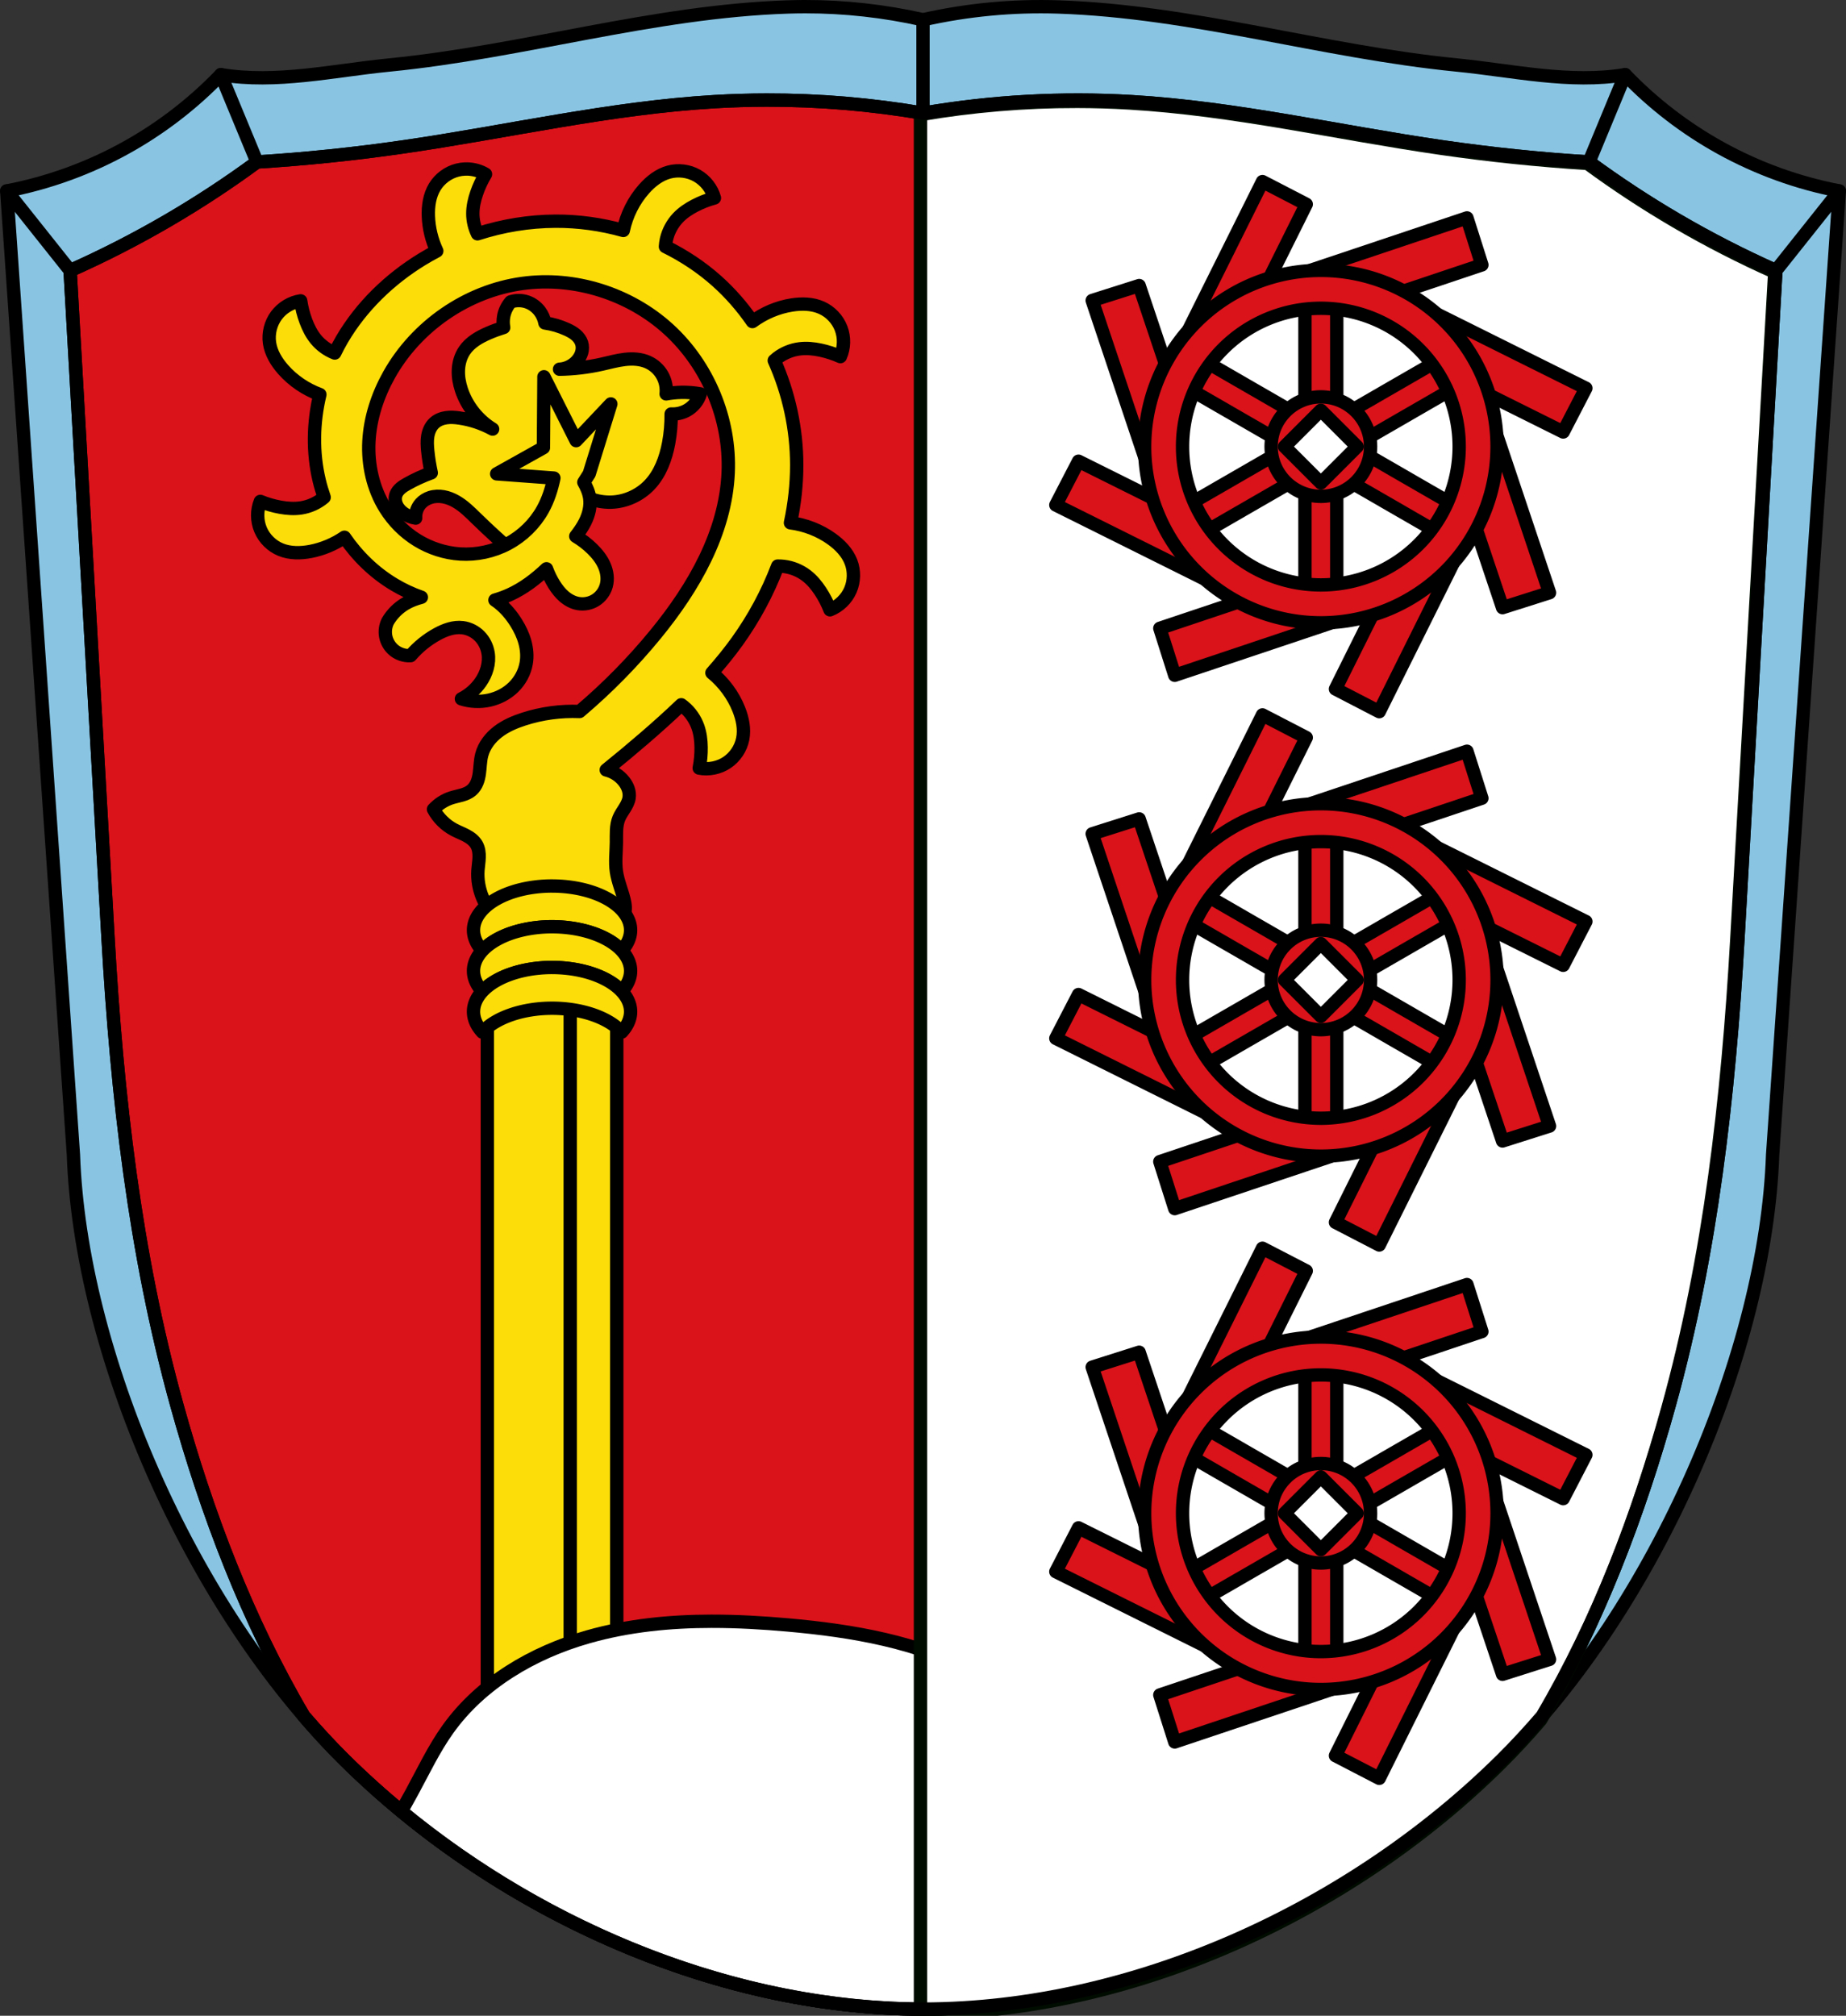 <?xml version="1.0" encoding="UTF-8" standalone="no"?>
<!-- Created with Inkscape (http://www.inkscape.org/) -->

<svg
   xmlns:dc="http://purl.org/dc/elements/1.1/"
   xmlns:cc="http://creativecommons.org/ns#"
   xmlns:rdf="http://www.w3.org/1999/02/22-rdf-syntax-ns#"
   xmlns:svg="http://www.w3.org/2000/svg"
   xmlns="http://www.w3.org/2000/svg"
   xmlns:sodipodi="http://sodipodi.sourceforge.net/DTD/sodipodi-0.dtd"
   xmlns:inkscape="http://www.inkscape.org/namespaces/inkscape"
   width="146.362mm"
   height="159.809mm"
   viewBox="0 0 146.362 159.809"
   version="1.1"
   id="svg3477"
   inkscape:version="0.92.5 (2060ec1f9f, 2020-04-08)"
   sodipodi:docname="DEU Diebach (Hammelburg).svg">
  <rect x="0" y="0" width="146.362" height="159.809" fill="#333333" stroke="none"/>
  <defs
     id="defs3471">
    <inkscape:path-effect
       effect="spiro"
       id="path-effect1731"
       is_visible="true" />
    <inkscape:path-effect
       effect="spiro"
       id="path-effect1723"
       is_visible="true" />
    <inkscape:path-effect
       effect="spiro"
       id="path-effect1718"
       is_visible="true" />
    <inkscape:path-effect
       effect="spiro"
       id="path-effect1655"
       is_visible="true" />
    <inkscape:path-effect
       effect="spiro"
       id="path-effect1642"
       is_visible="true" />
    <inkscape:path-effect
       effect="spiro"
       id="path-effect1922"
       is_visible="true" />
    <inkscape:path-effect
       effect="spiro"
       id="path-effect1089-3"
       is_visible="true" />
    <inkscape:path-effect
       effect="spiro"
       id="path-effect1089"
       is_visible="true" />
    <inkscape:path-effect
       effect="spiro"
       id="path-effect1655-0"
       is_visible="true" />
    <inkscape:path-effect
       effect="spiro"
       id="path-effect1655-9"
       is_visible="true" />
    <inkscape:path-effect
       effect="spiro"
       id="path-effect1655-93"
       is_visible="true" />
    <inkscape:path-effect
       effect="spiro"
       id="path-effect1655-5"
       is_visible="true" />
    <inkscape:path-effect
       effect="spiro"
       id="path-effect1655-1"
       is_visible="true" />
    <inkscape:path-effect
       effect="spiro"
       id="path-effect1655-09"
       is_visible="true" />
  </defs>
  <sodipodi:namedview
     id="base"
     pagecolor="#ffffff"
     bordercolor="#666666"
     borderopacity="1.0"
     inkscape:pageopacity="0.0"
     inkscape:pageshadow="2"
     inkscape:zoom="1.3129052"
     inkscape:cx="276.5901"
     inkscape:cy="302.002"
     inkscape:document-units="mm"
     inkscape:current-layer="layer1"
     showgrid="false"
     inkscape:window-width="1920"
     inkscape:window-height="1046"
     inkscape:window-x="-11"
     inkscape:window-y="-11"
     inkscape:window-maximized="1"
     inkscape:snap-nodes="false"
     inkscape:snap-midpoints="true"
     inkscape:snap-smooth-nodes="true"
     fit-margin-top="0"
     fit-margin-left="0"
     fit-margin-right="0"
     fit-margin-bottom="0" />
  <g
     inkscape:label="Ebene 1"
     inkscape:groupmode="layer"
     id="layer1"
     transform="translate(199.889,-58.492)">
    <path
       inkscape:connector-curvature="0"
       style="fill:#89c5e3;fill-opacity:1;fill-rule:evenodd;stroke:none;stroke-width:1.058;stroke-linecap:round;stroke-linejoin:round;stroke-miterlimit:4;stroke-dasharray:none;stroke-opacity:1"
       d="m -136.06,59.021 c -0.449,2.6e-4 -0.898,0.008 -1.347,0.023 -10.729,0.351 -20.944,3.549 -31.626,4.603 -4.443,0.438 -8.942,1.491 -13.347,0.764 -2.206,2.297 -4.758,4.261 -7.544,5.803 -2.937,1.626 -6.133,2.784 -9.43,3.416 l 5.287,76.415 c 0.535,15.45 9.118,35.694 21.446,47.927 11.921,11.83 29.207,19.789 45.915,19.799 16.707,-0.01 33.993,-7.968 45.915,-19.799 12.328,-12.234 20.911,-32.477 21.446,-47.927 l 5.287,-76.415 c -3.297,-0.632 -6.493,-1.79 -9.43,-3.416 -2.786,-1.543 -5.339,-3.506 -7.544,-5.803 -4.405,0.727 -8.904,-0.326 -13.347,-0.764 -10.683,-1.054 -20.898,-4.252 -31.626,-4.603 -3.59,-0.117 -7.196,0.225 -10.7,1.015 -3.066,-0.692 -6.209,-1.041 -9.352,-1.038 z"
       id="path1193-4-2"
       sodipodi:nodetypes="ccsccccscsccccscccc" />
    <path
       inkscape:connector-curvature="0"
       style="fill:#da121a;fill-opacity:1;stroke:none;stroke-width:1.058;stroke-linecap:round;stroke-linejoin:round;stroke-miterlimit:4;stroke-dasharray:none;stroke-opacity:1"
       d="m -139.093,66.425 c -1.383,0.002 -2.765,0.044 -4.145,0.125 -8.297,0.488 -16.437,2.394 -24.662,3.584 -3.853,0.558 -7.728,0.959 -11.613,1.201 -2.253,1.656 -4.593,3.194 -7.008,4.605 -2.527,1.477 -5.135,2.814 -7.809,4.004 l 3.003,52.86 c 0.711,12.505 2.111,25.021 5.461,37.09 2.377,8.564 5.574,17.019 10.069,24.653 1.028,1.197 2.086,2.344 3.176,3.425 11.921,11.83 29.207,19.789 45.915,19.799 16.707,-0.01 33.993,-7.968 45.915,-19.799 1.089,-1.081 2.147,-2.227 3.175,-3.425 4.495,-7.634 7.692,-16.089 10.069,-24.653 3.349,-12.069 4.75,-24.585 5.461,-37.09 l 3.003,-52.86 c -2.674,-1.19 -5.282,-2.528 -7.809,-4.004 -2.414,-1.411 -4.755,-2.949 -7.008,-4.605 -3.885,-0.243 -7.761,-0.644 -11.613,-1.201 -8.225,-1.19 -16.365,-3.096 -24.662,-3.584 -5.521,-0.325 -11.079,-0.017 -16.53,0.917 -4.088,-0.7 -8.237,-1.049 -12.385,-1.042 z"
       id="path1937-6-6" />
    <path
       style="fill:#fcdd09;fill-opacity:1;stroke:#000000;stroke-width:1.058;stroke-linecap:round;stroke-linejoin:round;stroke-miterlimit:4;stroke-dasharray:none;stroke-opacity:1"
       d="m -327.774,103.007 c -1.082,-0.921 -2.133,-1.878 -3.15,-2.871 -0.507,-0.495 -1.013,-1.005 -1.628,-1.357 -0.307,-0.176 -0.641,-0.311 -0.989,-0.374 -0.349,-0.063 -0.713,-0.052 -1.051,0.056 -0.288,0.092 -0.555,0.254 -0.758,0.479 -0.281,0.311 -0.428,0.738 -0.399,1.156 -0.327,-0.049 -0.643,-0.173 -0.917,-0.359 -0.244,-0.166 -0.458,-0.386 -0.583,-0.654 -0.126,-0.267 -0.158,-0.585 -0.054,-0.862 0.072,-0.193 0.207,-0.359 0.363,-0.494 0.156,-0.135 0.335,-0.242 0.515,-0.343 0.612,-0.345 1.253,-0.639 1.914,-0.877 -0.127,-0.579 -0.221,-1.165 -0.279,-1.755 -0.038,-0.388 -0.062,-0.782 0.004,-1.166 0.066,-0.384 0.228,-0.762 0.514,-1.027 0.257,-0.239 0.599,-0.373 0.946,-0.424 0.347,-0.051 0.701,-0.025 1.048,0.026 0.92,0.133 1.816,0.432 2.632,0.877 -1.154,-0.704 -2.047,-1.827 -2.472,-3.11 -0.169,-0.511 -0.267,-1.05 -0.241,-1.588 0.026,-0.538 0.179,-1.075 0.48,-1.522 0.447,-0.664 1.178,-1.08 1.914,-1.396 0.39,-0.168 0.79,-0.314 1.196,-0.439 -0.053,-0.289 -0.053,-0.588 0,-0.877 0.078,-0.426 0.273,-0.83 0.558,-1.156 0.411,-0.136 0.865,-0.136 1.276,0 0.413,0.136 0.778,0.408 1.037,0.758 0.2,0.27 0.338,0.587 0.399,0.917 0.606,0.087 1.199,0.263 1.754,0.518 0.246,0.113 0.488,0.244 0.695,0.419 0.207,0.175 0.379,0.399 0.462,0.657 0.076,0.239 0.072,0.501 0.005,0.743 -0.068,0.242 -0.198,0.464 -0.363,0.653 -0.35,0.4 -0.865,0.65 -1.396,0.678 1.126,-0.019 2.25,-0.153 3.35,-0.399 0.609,-0.136 1.212,-0.307 1.832,-0.379 0.62,-0.072 1.268,-0.038 1.836,0.219 0.469,0.213 0.869,0.576 1.124,1.024 0.256,0.447 0.366,0.976 0.311,1.488 0.395,-0.071 0.795,-0.111 1.196,-0.12 0.507,-0.011 1.016,0.03 1.515,0.12 -0.174,0.554 -0.568,1.036 -1.077,1.316 -0.375,0.206 -0.809,0.304 -1.236,0.279 0.01,0.775 -0.057,1.551 -0.199,2.313 -0.227,1.209 -0.668,2.418 -1.515,3.31 -0.737,0.776 -1.765,1.27 -2.831,1.356 -1.144,0.092 -2.319,-0.29 -3.19,-1.037 l -1.435,2.632 z"
       id="path1729"
       inkscape:connector-curvature="0"
       inkscape:path-effect="#path-effect1731"
       inkscape:original-d="m -327.77379,103.00736 c 0,0 -1.96461,-2.08807 -3.15013,-2.87101 -1.1217,-0.740798 -2.32735,-1.765468 -3.66853,-1.674757 -0.29801,0.02016 -0.57218,0.244339 -0.75761,0.478502 -0.25312,0.319648 -0.39875,1.156375 -0.39875,1.156375 0,0 -0.68205,-0.129727 -0.91713,-0.358873 -0.39243,-0.382537 -0.7496,-0.978705 -0.63801,-1.515256 0.0823,-0.395781 0.54269,-0.610472 0.87725,-0.837377 0.58084,-0.393934 1.91402,-0.877255 1.91402,-0.877255 0,0 -0.30113,-1.162724 -0.27913,-1.754505 0.0279,-0.750669 -0.0219,-1.671261 0.51837,-2.193134 0.48749,-0.470854 1.31733,-0.440866 1.99377,-0.398751 0.92292,0.05746 2.63175,0.877253 2.63175,0.877253 0,0 -2.08415,-1.844028 -2.47226,-3.110264 -0.30472,-0.994165 -0.26724,-2.202141 0.23926,-3.11026 0.38461,-0.689592 1.21759,-1.023512 1.914,-1.395632 0.37459,-0.200158 1.19626,-0.438626 1.19626,-0.438626 0,0 -0.0652,-0.592198 0,-0.877253 0.0954,-0.417248 0.55824,-1.15638 0.55824,-1.15638 0,0 0.87167,-0.131993 1.27601,0 0.4069,0.132829 0.76932,0.423441 1.03677,0.757627 0.20829,0.260268 0.39875,0.91713 0.39875,0.91713 0,0 1.22483,0.216165 1.7545,0.518377 0.45744,0.260997 1.00845,0.571172 1.15637,1.07663 0.13491,0.461008 -0.0549,1.023692 -0.35888,1.395629 -0.32727,0.400461 -1.39563,0.677878 -1.39563,0.677878 0,0 2.22881,-0.307808 3.34952,-0.398751 1.21999,-0.099 2.59679,-0.750718 3.66853,-0.159501 0.84448,0.465849 1.43549,2.512134 1.43549,2.512134 0,0 0.79555,-0.115442 1.19627,-0.119626 0.50662,-0.0053 1.51524,0.119626 1.51524,0.119626 0,0 -0.59453,1.017932 -1.07662,1.315881 -0.35933,0.222079 -1.23613,0.279125 -1.23613,0.279125 0,0 -0.002,1.564526 -0.19939,2.31276 -0.30919,1.173279 -0.66472,2.444309 -1.51524,3.309639 -0.73346,0.746232 -1.7871,1.286553 -2.83115,1.355754 -1.11563,0.07394 -3.19,-1.036754 -3.19,-1.036754 l -1.4355,2.631765 z"
       sodipodi:nodetypes="caaacaaacaaacaaacacaacaaacaacacacaaaccc"
       transform="translate(168.815,-0.529)" />
    <path
       inkscape:connector-curvature="0"
       style="fill:none;fill-rule:evenodd;stroke:#000000;stroke-width:1.058;stroke-linecap:round;stroke-linejoin:round;stroke-miterlimit:4;stroke-dasharray:none;stroke-opacity:1"
       d="m -136.06,59.021 c -0.449,2.6e-4 -0.898,0.008 -1.347,0.023 -10.729,0.351 -20.944,3.549 -31.626,4.603 -4.443,0.438 -8.942,1.491 -13.347,0.764 -2.206,2.297 -4.758,4.261 -7.544,5.803 -2.937,1.626 -6.133,2.784 -9.43,3.416 l 5.287,76.415 c 0.535,15.45 9.118,35.694 21.446,47.927 11.921,11.83 29.207,19.789 45.915,19.799 16.707,-0.01 33.993,-7.968 45.915,-19.799 12.328,-12.234 20.911,-32.477 21.446,-47.927 l 5.287,-76.415 c -3.297,-0.632 -6.493,-1.79 -9.43,-3.416 -2.786,-1.543 -5.339,-3.506 -7.544,-5.803 -4.405,0.727 -8.904,-0.326 -13.347,-0.764 -10.683,-1.054 -20.898,-4.252 -31.626,-4.603 -3.59,-0.117 -7.196,0.225 -10.7,1.015 -3.066,-0.692 -6.209,-1.041 -9.352,-1.038 z"
       id="path1193-4"
       sodipodi:nodetypes="ccsccccscsccccscccc" />
    <path
       inkscape:connector-curvature="0"
       style="fill:#fcdd09;fill-opacity:1;stroke:#000000;stroke-width:1.058;stroke-linecap:round;stroke-linejoin:round;stroke-miterlimit:4;stroke-dasharray:none;stroke-opacity:1"
       d="m -162.83,71.891 c -0.072,-0.002 -0.144,-0.001 -0.216,0.002 -0.192,0.009 -0.383,0.036 -0.569,0.083 -0.745,0.186 -1.409,0.678 -1.806,1.335 -0.414,0.686 -0.531,1.515 -0.503,2.316 0.032,0.953 0.265,1.896 0.666,2.762 -0.397,0.208 -0.787,0.429 -1.169,0.662 -2.577,1.577 -4.814,3.74 -6.344,6.344 -0.207,0.353 -0.398,0.715 -0.577,1.083 -0.579,-0.228 -1.1,-0.603 -1.495,-1.084 -0.349,-0.424 -0.598,-0.922 -0.791,-1.436 -0.195,-0.521 -0.335,-1.064 -0.415,-1.614 -0.76,0.115 -1.467,0.541 -1.924,1.158 -0.457,0.617 -0.658,1.419 -0.547,2.179 0.116,0.793 0.553,1.507 1.083,2.108 0.784,0.889 1.797,1.572 2.909,1.981 -0.533,2.231 -0.584,4.572 -0.055,6.803 0.108,0.454 0.242,0.902 0.396,1.343 -0.017,0.014 -0.033,0.03 -0.05,0.044 -0.505,0.418 -1.125,0.696 -1.772,0.797 -0.542,0.084 -1.098,0.046 -1.638,-0.05 -0.548,-0.097 -1.086,-0.253 -1.601,-0.464 -0.287,0.712 -0.28,1.539 0.018,2.246 0.299,0.708 0.887,1.288 1.598,1.579 0.742,0.303 1.579,0.29 2.366,0.14 0.96,-0.184 1.879,-0.573 2.687,-1.123 1.033,1.509 2.369,2.807 3.938,3.746 0.683,0.409 1.408,0.75 2.16,1.011 -0.438,0.117 -0.862,0.271 -1.253,0.5 -0.581,0.338 -1.071,0.83 -1.41,1.41 -0.179,0.36 -0.238,0.778 -0.166,1.174 0.072,0.396 0.275,0.767 0.568,1.041 0.375,0.35 0.898,0.537 1.41,0.503 0.593,-0.693 1.314,-1.276 2.115,-1.712 0.618,-0.337 1.316,-0.59 2.014,-0.503 0.505,0.063 0.984,0.307 1.341,0.67 0.357,0.363 0.592,0.841 0.673,1.344 0.131,0.808 -0.135,1.647 -0.605,2.317 -0.386,0.551 -0.91,1.005 -1.511,1.309 0.712,0.229 1.486,0.264 2.216,0.101 0.712,-0.159 1.385,-0.509 1.907,-1.019 0.522,-0.51 0.89,-1.182 1.013,-1.902 0.096,-0.558 0.046,-1.136 -0.104,-1.682 -0.151,-0.546 -0.4,-1.061 -0.701,-1.541 -0.359,-0.572 -0.796,-1.1 -1.321,-1.526 -0.114,-0.092 -0.232,-0.178 -0.353,-0.26 0.4,-0.115 0.792,-0.257 1.17,-0.429 1.091,-0.498 2.046,-1.224 2.919,-2.052 0.158,0.435 0.36,0.854 0.606,1.246 0.223,0.355 0.481,0.691 0.8,0.962 0.319,0.272 0.701,0.477 1.114,0.548 0.473,0.082 0.974,-0.019 1.379,-0.278 0.404,-0.258 0.708,-0.67 0.837,-1.132 0.146,-0.527 0.066,-1.1 -0.152,-1.601 -0.218,-0.501 -0.566,-0.936 -0.956,-1.319 -0.393,-0.386 -0.834,-0.724 -1.308,-1.006 0.274,-0.351 0.53,-0.715 0.73,-1.112 0.297,-0.589 0.47,-1.257 0.377,-1.91 -0.063,-0.445 -0.246,-0.865 -0.468,-1.255 l 0.426,-0.67 1.715,-5.543 -2.752,2.911 -2.552,-5.064 -0.04,5.622 -3.708,2.073 4.538,0.336 c -0.184,0.869 -0.454,1.721 -0.885,2.495 -0.636,1.142 -1.61,2.091 -2.762,2.707 -1.152,0.617 -2.479,0.899 -3.784,0.817 -1.202,-0.076 -2.382,-0.46 -3.408,-1.092 -1.026,-0.632 -1.896,-1.51 -2.533,-2.533 -0.978,-1.57 -1.392,-3.461 -1.294,-5.309 0.098,-1.847 0.693,-3.651 1.596,-5.265 2.162,-3.867 6.185,-6.65 10.574,-7.251 4.138,-0.566 8.493,0.813 11.581,3.626 3.137,2.856 4.919,7.141 4.733,11.379 -0.208,4.751 -2.729,9.109 -5.74,12.789 -1.821,2.226 -3.847,4.285 -6.042,6.143 -1.497,-0.063 -3.006,0.143 -4.431,0.604 -0.721,0.233 -1.43,0.537 -2.032,0.997 -0.603,0.46 -1.096,1.09 -1.291,1.823 -0.129,0.483 -0.124,0.991 -0.194,1.486 -0.035,0.248 -0.089,0.494 -0.186,0.725 -0.096,0.231 -0.236,0.446 -0.426,0.609 -0.219,0.189 -0.495,0.3 -0.773,0.381 -0.278,0.081 -0.564,0.134 -0.839,0.223 -0.537,0.175 -1.028,0.49 -1.41,0.906 0.364,0.679 0.932,1.247 1.611,1.611 0.326,0.174 0.674,0.303 0.999,0.478 0.325,0.175 0.634,0.407 0.813,0.73 0.166,0.299 0.207,0.652 0.196,0.994 -0.011,0.342 -0.071,0.68 -0.095,1.021 -0.102,1.462 0.512,2.958 1.611,3.927 l 8.459,0.202 c 0.276,0.123 0.602,0.128 0.883,0.016 0.281,-0.112 0.512,-0.341 0.628,-0.621 0.078,-0.189 0.104,-0.397 0.097,-0.602 -0.008,-0.205 -0.048,-0.407 -0.097,-0.606 -0.183,-0.744 -0.495,-1.457 -0.604,-2.215 -0.11,-0.765 -0.009,-1.543 0,-2.316 0.007,-0.646 -0.046,-1.317 0.202,-1.914 0.116,-0.279 0.292,-0.528 0.452,-0.784 0.16,-0.256 0.307,-0.529 0.353,-0.827 0.036,-0.232 0.008,-0.472 -0.066,-0.695 -0.074,-0.223 -0.193,-0.429 -0.337,-0.614 -0.35,-0.449 -0.856,-0.774 -1.41,-0.906 1.021,-0.822 2.028,-1.662 3.021,-2.518 0.995,-0.858 1.978,-1.737 2.927,-2.648 0.068,0.048 0.133,0.099 0.197,0.151 0.506,0.417 0.897,0.973 1.118,1.59 0.186,0.517 0.253,1.07 0.261,1.619 0.008,0.557 -0.042,1.114 -0.151,1.66 0.754,0.147 1.563,-0.016 2.201,-0.444 0.638,-0.428 1.097,-1.114 1.247,-1.868 0.157,-0.786 -0.014,-1.606 -0.311,-2.35 -0.448,-1.124 -1.193,-2.124 -2.129,-2.89 0.701,-0.793 1.371,-1.612 1.99,-2.472 1.325,-1.844 2.419,-3.866 3.222,-5.992 0.165,-0.002 0.329,0.006 0.493,0.026 0.651,0.079 1.279,0.337 1.798,0.737 0.435,0.335 0.789,0.765 1.091,1.223 0.307,0.464 0.564,0.962 0.766,1.481 0.715,-0.282 1.309,-0.855 1.616,-1.559 0.307,-0.704 0.324,-1.53 0.045,-2.246 -0.291,-0.747 -0.876,-1.345 -1.527,-1.813 -0.96,-0.69 -2.096,-1.127 -3.268,-1.279 0.323,-1.503 0.495,-3.036 0.496,-4.576 1.3e-4,-2.845 -0.618,-5.695 -1.78,-8.289 0.072,-0.066 0.147,-0.13 0.224,-0.19 0.519,-0.401 1.147,-0.66 1.797,-0.739 0.545,-0.067 1.099,-0.011 1.636,0.102 0.545,0.115 1.077,0.288 1.585,0.515 0.31,-0.703 0.33,-1.529 0.054,-2.245 -0.276,-0.717 -0.845,-1.316 -1.546,-1.629 -0.732,-0.327 -1.569,-0.342 -2.361,-0.217 -1.126,0.178 -2.203,0.638 -3.121,1.312 -0.814,-1.179 -1.76,-2.265 -2.833,-3.222 -1.223,-1.09 -2.598,-1.999 -4.065,-2.722 0.013,-0.194 0.039,-0.387 0.082,-0.577 0.147,-0.639 0.469,-1.237 0.921,-1.712 0.379,-0.397 0.843,-0.704 1.33,-0.958 0.494,-0.257 1.015,-0.461 1.552,-0.607 -0.206,-0.74 -0.714,-1.391 -1.382,-1.77 -0.668,-0.379 -1.488,-0.482 -2.229,-0.28 -0.773,0.211 -1.429,0.731 -1.962,1.329 -0.827,0.929 -1.397,2.08 -1.653,3.296 -1.75,-0.49 -3.568,-0.742 -5.384,-0.733 -2.094,0.01 -4.183,0.354 -6.175,1 -0.241,-0.498 -0.371,-1.05 -0.371,-1.604 0,-0.549 0.124,-1.092 0.302,-1.611 0.18,-0.527 0.417,-1.034 0.705,-1.511 -0.433,-0.258 -0.933,-0.399 -1.437,-0.413 z"
       id="path1640" />
    <path
       style="fill:none;stroke:#000000;stroke-width:1.058;stroke-linecap:round;stroke-linejoin:round;stroke-miterlimit:4;stroke-dasharray:none;stroke-opacity:1"
       d="m -194.33,79.945 -5.025,-6.314"
       id="path2041"
       inkscape:connector-curvature="0" />
    <path
       style="fill:none;stroke:#000000;stroke-width:1.058;stroke-linecap:round;stroke-linejoin:round;stroke-miterlimit:4;stroke-dasharray:none;stroke-opacity:1"
       d="m -179.514,71.336 -2.867,-6.925"
       id="path2043"
       inkscape:connector-curvature="0" />
    <path
       style="fill:none;stroke:#000000;stroke-width:1.058;stroke-linecap:round;stroke-linejoin:round;stroke-miterlimit:4;stroke-dasharray:none;stroke-opacity:1"
       d="m -126.707,67.467 -2.5e-4,-7.408"
       id="path2045"
       inkscape:connector-curvature="0" />
    <path
       style="fill:none;stroke:#000000;stroke-width:1.058;stroke-linecap:round;stroke-linejoin:round;stroke-miterlimit:4;stroke-dasharray:none;stroke-opacity:1"
       d="m -73.902,71.336 2.867,-6.925"
       id="path2047"
       inkscape:connector-curvature="0" />
    <path
       style="fill:none;stroke:#000000;stroke-width:1.058;stroke-linecap:round;stroke-linejoin:round;stroke-miterlimit:4;stroke-dasharray:none;stroke-opacity:1"
       d="m -59.085,79.945 5.025,-6.314"
       id="path2049"
       inkscape:connector-curvature="0" />
    <rect
       style="opacity:1;fill:#fcdd09;fill-opacity:1;fill-rule:evenodd;stroke:#000000;stroke-width:1.058;stroke-linecap:round;stroke-linejoin:round;stroke-miterlimit:4;stroke-dasharray:none;stroke-opacity:1;paint-order:markers fill stroke"
       id="rect2384-7"
       width="10.262"
       height="57.075"
       x="-161.25"
       y="137.353" />
    <path
       inkscape:connector-curvature="0"
       style="fill:none;fill-opacity:1;stroke:#000000;stroke-width:1.058;stroke-linecap:round;stroke-linejoin:round;stroke-miterlimit:4;stroke-dasharray:none;stroke-opacity:1"
       d="m -139.093,66.425 c -1.383,0.002 -2.765,0.044 -4.145,0.125 -8.297,0.488 -16.437,2.394 -24.662,3.584 -3.853,0.558 -7.728,0.959 -11.613,1.201 -2.253,1.656 -4.593,3.194 -7.008,4.605 -2.527,1.477 -5.135,2.814 -7.809,4.004 l 3.003,52.86 c 0.711,12.505 2.111,25.021 5.461,37.09 2.377,8.564 5.574,17.019 10.069,24.653 1.028,1.197 2.086,2.344 3.176,3.425 11.921,11.83 29.207,19.789 45.915,19.799 16.707,-0.01 33.993,-7.968 45.915,-19.799 1.089,-1.081 2.147,-2.227 3.175,-3.425 4.495,-7.634 7.692,-16.089 10.069,-24.653 3.349,-12.069 4.75,-24.585 5.461,-37.09 l 3.003,-52.86 c -2.674,-1.19 -5.282,-2.528 -7.809,-4.004 -2.414,-1.411 -4.755,-2.949 -7.008,-4.605 -3.885,-0.243 -7.761,-0.644 -11.613,-1.201 -8.225,-1.19 -16.365,-3.096 -24.662,-3.584 -5.521,-0.325 -11.079,-0.017 -16.53,0.917 -4.088,-0.7 -8.237,-1.049 -12.385,-1.042 z"
       id="path1937-6" />
    <path
       style="fill:none;stroke:#000000;stroke-width:1.058;stroke-linecap:butt;stroke-linejoin:miter;stroke-miterlimit:4;stroke-dasharray:none;stroke-opacity:1"
       d="m -154.678,137.468 v 53.846"
       id="path2386-5"
       inkscape:connector-curvature="0" />
    <path
       inkscape:connector-curvature="0"
       style="fill:#ffffff;stroke:#000000;stroke-width:1.058;stroke-linecap:round;stroke-linejoin:round;stroke-miterlimit:4;stroke-dasharray:none;stroke-opacity:1"
       d="m -143.431,187.024 c -3.331,0.001 -6.646,0.326 -9.842,1.237 -4.346,1.238 -8.477,3.647 -11.105,7.324 -1.109,1.551 -1.927,3.286 -2.835,4.961 -0.28,0.516 -0.57,1.028 -0.857,1.54 11.544,9.524 26.676,15.676 41.363,15.685 5.239,-0.003 10.535,-0.789 15.705,-2.229 0.433,-2.015 0.584,-4.091 0.436,-6.147 -0.273,-3.795 -1.551,-7.509 -3.645,-10.686 -2.094,-3.177 -4.997,-5.811 -8.348,-7.613 -4.54,-2.443 -9.75,-3.325 -14.885,-3.78 -1.986,-0.176 -3.989,-0.292 -5.988,-0.291 z"
       id="path1920-9" />
    <path
       style="opacity:1;fill:#ffffff;fill-opacity:1;fill-rule:evenodd;stroke:#000c00;stroke-width:4;stroke-linecap:round;stroke-linejoin:round;stroke-miterlimit:4;stroke-dasharray:none;stroke-opacity:1;paint-order:markers fill stroke"
       d="m -432.086,251.055 c -15.677,-0.025 -31.356,1.292 -46.809,3.939 v 568.08 c 63.145,-0.038 128.478,-30.117 173.535,-74.83 4.117,-4.085 8.115,-8.419 12,-12.943 16.989,-28.852 29.072,-60.81 38.055,-93.178 12.659,-45.615 17.953,-92.92 20.639,-140.184 l 11.352,-199.785 c -10.105,-4.499 -19.963,-9.554 -29.514,-15.135 -9.126,-5.333 -17.97,-11.144 -26.486,-17.404 -14.684,-0.918 -29.331,-2.434 -43.893,-4.541 -31.088,-4.499 -61.853,-11.701 -93.211,-13.547 -5.217,-0.307 -10.442,-0.464 -15.668,-0.473 z"
       transform="scale(0.265)"
       id="rect1865"
       inkscape:connector-curvature="0" />
    <path
       inkscape:connector-curvature="0"
       style="fill:none;fill-opacity:1;stroke:#000000;stroke-width:1.058;stroke-linecap:round;stroke-linejoin:round;stroke-miterlimit:4;stroke-dasharray:none;stroke-opacity:1"
       d="m -139.093,66.425 c -1.383,0.002 -2.765,0.044 -4.145,0.125 -8.297,0.488 -16.437,2.394 -24.662,3.584 -3.853,0.558 -7.728,0.959 -11.613,1.201 -2.253,1.656 -4.593,3.194 -7.008,4.605 -2.527,1.477 -5.135,2.814 -7.809,4.004 l 3.003,52.86 c 0.711,12.505 2.111,25.021 5.461,37.09 2.377,8.564 5.574,17.019 10.069,24.653 1.028,1.197 2.086,2.344 3.176,3.425 11.921,11.83 29.207,19.789 45.915,19.799 16.707,-0.01 33.993,-7.968 45.915,-19.799 1.089,-1.081 2.147,-2.227 3.175,-3.425 4.495,-7.634 7.692,-16.089 10.069,-24.653 3.349,-12.069 4.75,-24.585 5.461,-37.09 l 3.003,-52.86 c -2.674,-1.19 -5.282,-2.528 -7.809,-4.004 -2.414,-1.411 -4.755,-2.949 -7.008,-4.605 -3.885,-0.243 -7.761,-0.644 -11.613,-1.201 -8.225,-1.19 -16.365,-3.096 -24.662,-3.584 -5.521,-0.325 -11.079,-0.017 -16.53,0.917 -4.088,-0.7 -8.237,-1.049 -12.385,-1.042 z"
       id="path1937-6-9" />
    <path
       inkscape:connector-curvature="0"
       style="opacity:1;fill:#da121a;fill-opacity:1;fill-rule:evenodd;stroke:#000000;stroke-width:1.058;stroke-linecap:round;stroke-linejoin:round;stroke-miterlimit:4;stroke-dasharray:none;stroke-opacity:1;paint-order:markers fill stroke"
       d="m -99.793,72.888 -6.463,12.98 1.422,0.736 a 12.236,11.949 0 0 1 4.282,-3.424 l 4.23,-8.495 z m 16.213,2.88 -13.748,4.607 0.538,1.695 a 12.236,11.949 0 0 1 1.626,-0.12 12.236,11.949 0 0 1 3.726,0.573 l 9.041,-3.03 z m -25.989,5.364 -3.725,1.183 4.607,13.748 1.426,-0.453 a 12.236,11.949 0 0 1 -0.138,-1.711 12.236,11.949 0 0 1 0.747,-4.066 z m 22.437,1.674 -0.773,1.491 a 12.236,11.949 0 0 1 3.719,4.341 l 8.236,4.101 1.798,-3.471 z m 5.492,8.929 -1.426,0.453 a 12.236,11.949 0 0 1 0.138,1.712 12.236,11.949 0 0 1 -0.746,4.065 l 2.916,8.701 3.725,-1.183 z m -32.738,3.322 -1.798,3.471 12.98,6.463 0.773,-1.491 a 12.236,11.949 0 0 1 -3.718,-4.342 z m 28.885,6.138 a 12.236,11.949 0 0 1 -4.282,3.424 l -4.23,8.495 3.471,1.798 6.463,-12.98 z m -13.398,4.079 -9.04,3.03 1.183,3.725 13.748,-4.607 -0.538,-1.694 a 12.236,11.949 0 0 1 -1.626,0.12 12.236,11.949 0 0 1 -3.727,-0.574 z"
       id="rect2009-6-5" />
    <path
       inkscape:connector-curvature="0"
       style="opacity:1;fill:#da121a;fill-opacity:1;fill-rule:evenodd;stroke:#000000;stroke-width:1.058;stroke-linecap:round;stroke-linejoin:round;stroke-miterlimit:4;stroke-dasharray:none;stroke-opacity:1;paint-order:markers fill stroke"
       d="m -96.425,81.318 v 9.567 h 2.523 v -9.567 z m -9.004,5.198 -1.261,2.185 8.286,4.784 1.262,-2.185 z m 20.532,0 -8.286,4.784 1.262,2.185 8.286,-4.784 z m -13.508,7.798 -8.285,4.784 1.261,2.185 8.286,-4.784 z m 6.484,0 -1.262,2.185 8.286,4.784 1.261,-2.185 z m -4.504,2.6 v 9.567 h 2.523 v -9.567 z"
       id="rect2009-9" />
    <path
       inkscape:connector-curvature="0"
       style="opacity:1;fill:#da121a;fill-opacity:1;fill-rule:evenodd;stroke:#000000;stroke-width:1.058;stroke-linecap:round;stroke-linejoin:round;stroke-miterlimit:4;stroke-dasharray:none;stroke-opacity:1;paint-order:markers fill stroke"
       d="M -95.163,79.928 A 13.971,13.971 0 0 0 -109.135,93.899 13.971,13.971 0 0 0 -95.163,107.87 13.971,13.971 0 0 0 -81.193,93.899 13.971,13.971 0 0 0 -95.163,79.928 Z m 0,3.004 a 10.966,10.966 0 0 1 10.966,10.966 10.966,10.966 0 0 1 -10.966,10.966 10.966,10.966 0 0 1 -10.966,-10.966 10.966,10.966 0 0 1 10.966,-10.966 z"
       id="path1974-9" />
    <circle
       style="opacity:1;fill:#da121a;fill-opacity:1;fill-rule:evenodd;stroke:#000000;stroke-width:1.058;stroke-linecap:round;stroke-linejoin:round;stroke-miterlimit:4;stroke-dasharray:none;stroke-opacity:1;paint-order:markers fill stroke"
       id="path1974-8-2"
       cx="-95.164"
       cy="93.899"
       r="3.944" />
    <rect
       style="opacity:1;fill:#ffffff;fill-opacity:1;fill-rule:evenodd;stroke:#000000;stroke-width:1.058;stroke-linecap:round;stroke-linejoin:round;stroke-miterlimit:4;stroke-dasharray:none;stroke-opacity:1;paint-order:markers fill stroke"
       id="rect2007-19"
       width="4.071"
       height="4.071"
       x="-2.93"
       y="131.652"
       transform="rotate(45)" />
    <path
       style="opacity:1;fill:#da121a;fill-opacity:1;fill-rule:evenodd;stroke:#000000;stroke-width:1.058;stroke-linecap:round;stroke-linejoin:round;stroke-miterlimit:4;stroke-dasharray:none;stroke-opacity:1;paint-order:markers fill stroke"
       d="m -99.793,157.452 -6.463,12.98 1.422,0.736 a 12.236,11.949 0 0 1 4.282,-3.424 l 4.23,-8.495 z m 16.213,2.88 -13.748,4.607 0.538,1.695 a 12.236,11.949 0 0 1 1.626,-0.12 12.236,11.949 0 0 1 3.726,0.573 l 9.041,-3.03 z m -25.989,5.364 -3.725,1.183 4.607,13.748 1.426,-0.453 a 12.236,11.949 0 0 1 -0.138,-1.711 12.236,11.949 0 0 1 0.747,-4.066 z m 22.437,1.674 -0.773,1.491 a 12.236,11.949 0 0 1 3.719,4.341 l 8.236,4.101 1.798,-3.471 z m 5.492,8.929 -1.426,0.453 a 12.236,11.949 0 0 1 0.138,1.712 12.236,11.949 0 0 1 -0.746,4.065 l 2.916,8.701 3.725,-1.183 z m -32.738,3.322 -1.798,3.471 12.98,6.463 0.773,-1.491 a 12.236,11.949 0 0 1 -3.718,-4.342 z m 28.885,6.138 a 12.236,11.949 0 0 1 -4.282,3.424 l -4.23,8.495 3.471,1.798 6.463,-12.98 z m -13.398,4.079 -9.04,3.03 1.183,3.725 13.748,-4.607 -0.538,-1.694 a 12.236,11.949 0 0 1 -1.626,0.12 12.236,11.949 0 0 1 -3.727,-0.574 z"
       id="rect2009-6-8-0"
       inkscape:connector-curvature="0" />
    <path
       style="opacity:1;fill:#da121a;fill-opacity:1;fill-rule:evenodd;stroke:#000000;stroke-width:1.058;stroke-linecap:round;stroke-linejoin:round;stroke-miterlimit:4;stroke-dasharray:none;stroke-opacity:1;paint-order:markers fill stroke"
       d="m -96.425,165.881 v 9.567 h 2.523 v -9.567 z m -9.004,5.198 -1.261,2.185 8.286,4.784 1.262,-2.185 z m 20.532,0 -8.286,4.784 1.262,2.185 8.286,-4.784 z m -13.508,7.798 -8.285,4.784 1.261,2.185 8.286,-4.784 z m 6.484,0 -1.262,2.185 8.286,4.784 1.261,-2.185 z m -4.504,2.6 v 9.567 h 2.523 v -9.567 z"
       id="rect2009-8-5"
       inkscape:connector-curvature="0" />
    <path
       style="opacity:1;fill:#da121a;fill-opacity:1;fill-rule:evenodd;stroke:#000000;stroke-width:1.058;stroke-linecap:round;stroke-linejoin:round;stroke-miterlimit:4;stroke-dasharray:none;stroke-opacity:1;paint-order:markers fill stroke"
       d="m -95.163,164.492 a 13.971,13.971 0 0 0 -13.971,13.971 13.971,13.971 0 0 0 13.971,13.971 13.971,13.971 0 0 0 13.971,-13.971 13.971,13.971 0 0 0 -13.971,-13.971 z m 0,3.004 a 10.966,10.966 0 0 1 10.966,10.966 10.966,10.966 0 0 1 -10.966,10.966 10.966,10.966 0 0 1 -10.966,-10.966 10.966,10.966 0 0 1 10.966,-10.966 z"
       id="path1974-1-6"
       inkscape:connector-curvature="0" />
    <circle
       style="opacity:1;fill:#da121a;fill-opacity:1;fill-rule:evenodd;stroke:#000000;stroke-width:1.058;stroke-linecap:round;stroke-linejoin:round;stroke-miterlimit:4;stroke-dasharray:none;stroke-opacity:1;paint-order:markers fill stroke"
       id="path1974-8-8-5"
       cx="-95.164"
       cy="178.463"
       r="3.944" />
    <rect
       style="opacity:1;fill:#ffffff;fill-opacity:1;fill-rule:evenodd;stroke:#000000;stroke-width:1.058;stroke-linecap:round;stroke-linejoin:round;stroke-miterlimit:4;stroke-dasharray:none;stroke-opacity:1;paint-order:markers fill stroke"
       id="rect2007-1-3"
       width="4.071"
       height="4.071"
       x="56.866"
       y="191.448"
       transform="rotate(45)" />
    <path
       style="opacity:1;fill:#da121a;fill-opacity:1;fill-rule:evenodd;stroke:#000000;stroke-width:1.058;stroke-linecap:round;stroke-linejoin:round;stroke-miterlimit:4;stroke-dasharray:none;stroke-opacity:1;paint-order:markers fill stroke"
       d="m -99.793,115.17 -6.463,12.98 1.422,0.736 a 12.236,11.949 0 0 1 4.282,-3.424 l 4.23,-8.495 z m 16.213,2.88 -13.748,4.607 0.538,1.695 a 12.236,11.949 0 0 1 1.626,-0.12 12.236,11.949 0 0 1 3.726,0.573 l 9.041,-3.03 z m -25.989,5.364 -3.725,1.183 4.607,13.748 1.426,-0.453 a 12.236,11.949 0 0 1 -0.138,-1.711 12.236,11.949 0 0 1 0.747,-4.066 z m 22.437,1.674 -0.773,1.491 a 12.236,11.949 0 0 1 3.719,4.341 l 8.236,4.101 1.798,-3.471 z m 5.492,8.929 -1.426,0.453 a 12.236,11.949 0 0 1 0.138,1.712 12.236,11.949 0 0 1 -0.746,4.065 l 2.916,8.701 3.725,-1.183 z m -32.738,3.322 -1.798,3.471 12.98,6.463 0.773,-1.491 a 12.236,11.949 0 0 1 -3.718,-4.342 z m 28.885,6.138 a 12.236,11.949 0 0 1 -4.282,3.424 l -4.23,8.495 3.471,1.798 6.463,-12.98 z m -13.398,4.079 -9.04,3.03 1.183,3.725 13.748,-4.607 -0.538,-1.694 a 12.236,11.949 0 0 1 -1.626,0.12 12.236,11.949 0 0 1 -3.727,-0.574 z"
       id="rect2009-6-81-3"
       inkscape:connector-curvature="0" />
    <path
       style="opacity:1;fill:#da121a;fill-opacity:1;fill-rule:evenodd;stroke:#000000;stroke-width:1.058;stroke-linecap:round;stroke-linejoin:round;stroke-miterlimit:4;stroke-dasharray:none;stroke-opacity:1;paint-order:markers fill stroke"
       d="m -96.425,123.599 v 9.567 h 2.523 v -9.567 z m -9.004,5.198 -1.261,2.185 8.286,4.784 1.262,-2.185 z m 20.532,0 -8.286,4.784 1.262,2.185 8.286,-4.784 z m -13.508,7.798 -8.285,4.784 1.261,2.185 8.286,-4.784 z m 6.484,0 -1.262,2.185 8.286,4.784 1.261,-2.185 z m -4.504,2.6 v 9.567 h 2.523 v -9.567 z"
       id="rect2009-5-9"
       inkscape:connector-curvature="0" />
    <path
       style="opacity:1;fill:#da121a;fill-opacity:1;fill-rule:evenodd;stroke:#000000;stroke-width:1.058;stroke-linecap:round;stroke-linejoin:round;stroke-miterlimit:4;stroke-dasharray:none;stroke-opacity:1;paint-order:markers fill stroke"
       d="m -95.163,122.21 a 13.971,13.971 0 0 0 -13.971,13.971 13.971,13.971 0 0 0 13.971,13.971 13.971,13.971 0 0 0 13.971,-13.971 13.971,13.971 0 0 0 -13.971,-13.971 z m 0,3.004 a 10.966,10.966 0 0 1 10.966,10.966 10.966,10.966 0 0 1 -10.966,10.966 10.966,10.966 0 0 1 -10.966,-10.966 10.966,10.966 0 0 1 10.966,-10.966 z"
       id="path1974-3-4"
       inkscape:connector-curvature="0" />
    <circle
       style="opacity:1;fill:#da121a;fill-opacity:1;fill-rule:evenodd;stroke:#000000;stroke-width:1.058;stroke-linecap:round;stroke-linejoin:round;stroke-miterlimit:4;stroke-dasharray:none;stroke-opacity:1;paint-order:markers fill stroke"
       id="path1974-8-6-1"
       cx="-95.164"
       cy="136.181"
       r="3.944" />
    <rect
       style="opacity:1;fill:#ffffff;fill-opacity:1;fill-rule:evenodd;stroke:#000000;stroke-width:1.058;stroke-linecap:round;stroke-linejoin:round;stroke-miterlimit:4;stroke-dasharray:none;stroke-opacity:1;paint-order:markers fill stroke"
       id="rect2007-8-7"
       width="4.071"
       height="4.071"
       x="26.968"
       y="161.55"
       transform="rotate(45)" />
    <path
       inkscape:connector-curvature="0"
       style="opacity:1;fill:#fcdd09;fill-opacity:1;fill-rule:evenodd;stroke:#000000;stroke-width:1.058;stroke-linecap:round;stroke-linejoin:round;stroke-miterlimit:4;stroke-dasharray:none;stroke-opacity:1;paint-order:markers fill stroke"
       d="m -156.119,128.733 a 6.228,3.506 0 0 0 -6.227,3.506 6.228,3.506 0 0 0 0.704,1.617 6.228,3.506 0 0 1 5.523,-1.892 6.228,3.506 0 0 1 5.523,1.889 6.228,3.506 0 0 0 0.705,-1.613 6.228,3.506 0 0 0 -6.228,-3.506 z"
       id="path2436" />
    <path
       inkscape:connector-curvature="0"
       style="opacity:1;fill:#fcdd09;fill-opacity:1;fill-rule:evenodd;stroke:#000000;stroke-width:1.058;stroke-linecap:round;stroke-linejoin:round;stroke-miterlimit:4;stroke-dasharray:none;stroke-opacity:1;paint-order:markers fill stroke"
       d="m -156.119,131.963 a 6.228,3.506 0 0 0 -6.227,3.506 6.228,3.506 0 0 0 0.704,1.617 6.228,3.506 0 0 1 5.523,-1.892 6.228,3.506 0 0 1 5.523,1.889 6.228,3.506 0 0 0 0.705,-1.613 6.228,3.506 0 0 0 -6.228,-3.506 z"
       id="path2436-2" />
    <path
       inkscape:connector-curvature="0"
       style="opacity:1;fill:#fcdd09;fill-opacity:1;fill-rule:evenodd;stroke:#000000;stroke-width:1.058;stroke-linecap:round;stroke-linejoin:round;stroke-miterlimit:4;stroke-dasharray:none;stroke-opacity:1;paint-order:markers fill stroke"
       d="m -156.119,135.193 a 6.228,3.506 0 0 0 -6.227,3.506 6.228,3.506 0 0 0 0.704,1.617 6.228,3.506 0 0 1 5.523,-1.892 6.228,3.506 0 0 1 5.523,1.889 6.228,3.506 0 0 0 0.705,-1.613 6.228,3.506 0 0 0 -6.228,-3.506 z"
       id="path2436-5" />
  </g>
</svg>
